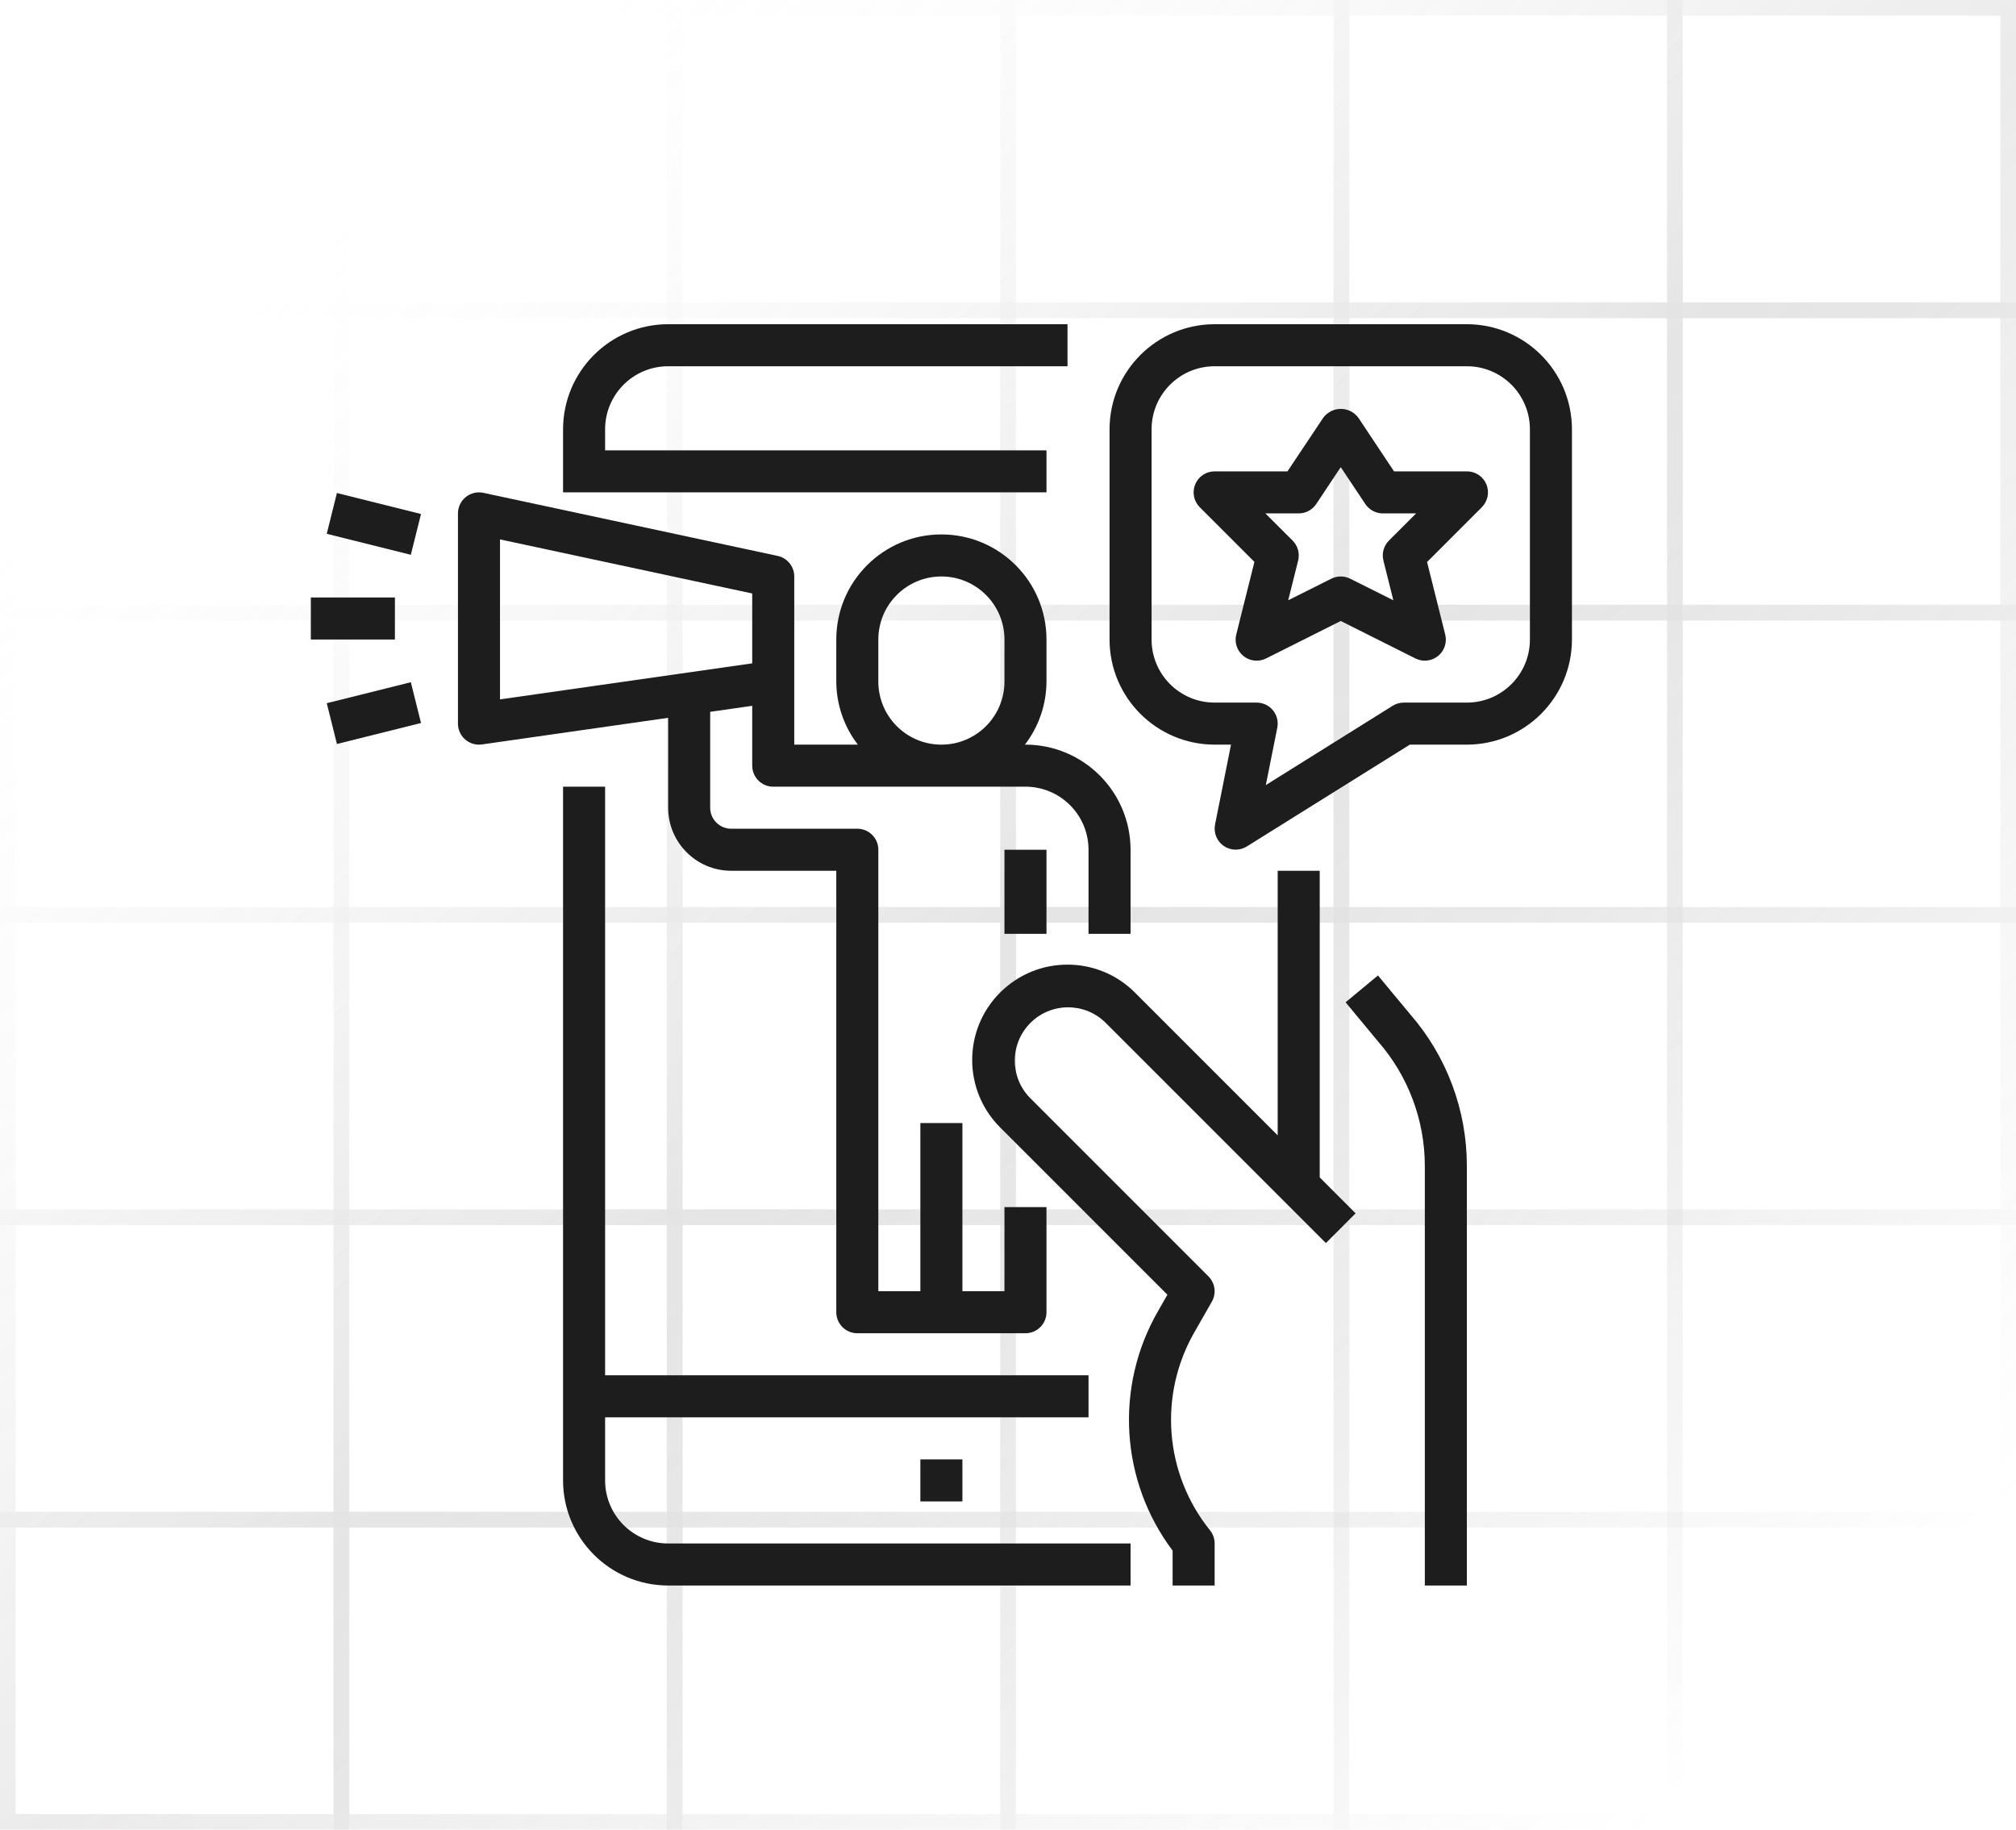 <svg width="227" height="206" viewBox="0 0 227 206" fill="none" xmlns="http://www.w3.org/2000/svg">
<g opacity="0.26" clip-path="url(#clip0_303_1789)">
<path d="M39.314 35.809H0V0H39.314V35.809ZM1.767 34.045H37.547V1.764H1.767V34.045Z" fill="url(#paint0_linear_303_1789)"/>
<path d="M76.861 35.809H37.562V0H76.861V35.809ZM39.33 34.045H75.093V1.764H39.33V34.045Z" fill="url(#paint1_linear_303_1789)"/>
<path d="M114.392 35.809H75.078V0H114.392V35.809ZM76.845 34.045H112.625V1.764H76.862L76.845 34.045Z" fill="url(#paint2_linear_303_1789)"/>
<path d="M151.923 35.809H112.625V0H151.923V35.809ZM114.392 34.045H150.156V1.764H114.392V34.045Z" fill="url(#paint3_linear_303_1789)"/>
<path d="M189.468 35.809H150.154V0H189.468V35.809ZM151.922 34.045H187.717V1.764H151.938L151.922 34.045Z" fill="url(#paint4_linear_303_1789)"/>
<path d="M227.001 35.809H187.719V0H227.017L227.001 35.809ZM189.47 34.045H225.233V1.764H189.47V34.045Z" fill="url(#paint5_linear_303_1789)"/>
<path d="M39.314 69.853H0V34.045H39.314V69.853ZM1.767 68.089H37.547V35.809H1.767V68.089Z" fill="url(#paint6_linear_303_1789)"/>
<path d="M76.861 69.853H37.562V34.045H76.861V69.853ZM39.33 68.089H75.093V35.809H39.33V68.089Z" fill="url(#paint7_linear_303_1789)"/>
<path d="M114.392 69.853H75.078V34.045H114.392V69.853ZM76.845 68.089H112.625V35.809H76.862L76.845 68.089Z" fill="url(#paint8_linear_303_1789)"/>
<path d="M151.923 69.853H112.625V34.045H151.923V69.853ZM114.392 68.089H150.156V35.809H114.392V68.089Z" fill="url(#paint9_linear_303_1789)"/>
<path d="M189.468 69.853H150.154V34.045H189.468V69.853ZM151.922 68.089H187.717V35.809H151.938L151.922 68.089Z" fill="url(#paint10_linear_303_1789)"/>
<path d="M227.001 69.853H187.719V34.045H227.017L227.001 69.853ZM189.47 68.089H225.233V35.809H189.47V68.089Z" fill="url(#paint11_linear_303_1789)"/>
<path d="M39.314 103.882H0V68.089H39.314V103.882ZM1.767 102.118H37.547V69.853H1.767V102.118Z" fill="url(#paint12_linear_303_1789)"/>
<path d="M76.861 103.882H37.562V68.089H76.861V103.882ZM39.33 102.118H75.093V69.853H39.33V102.118Z" fill="url(#paint13_linear_303_1789)"/>
<path d="M114.392 103.882H75.078V68.089H114.392V103.882ZM76.862 102.118H112.641V69.853H76.862V102.118Z" fill="url(#paint14_linear_303_1789)"/>
<path d="M151.923 103.882H112.625V68.089H151.923V103.882ZM114.392 102.118H150.156V69.853H114.392V102.118Z" fill="url(#paint15_linear_303_1789)"/>
<path d="M189.468 103.882H150.154V68.089H189.468V103.882ZM151.922 102.118H187.717V69.853H151.938L151.922 102.118Z" fill="url(#paint16_linear_303_1789)"/>
<path d="M227.001 103.882H187.719V68.089H227.017L227.001 103.882ZM189.47 102.118H225.233V69.853H189.47V102.118Z" fill="url(#paint17_linear_303_1789)"/>
<path d="M39.314 137.927H0V102.118H39.314V137.927ZM1.767 136.163H37.547V103.882H1.767V136.163Z" fill="url(#paint18_linear_303_1789)"/>
<path d="M76.861 137.927H37.562V102.118H76.861V137.927ZM39.33 136.163H75.093V103.882H39.33V136.163Z" fill="url(#paint19_linear_303_1789)"/>
<path d="M114.392 137.927H75.078V102.118H114.392V137.927ZM76.845 136.163H112.625V103.882H76.862L76.845 136.163Z" fill="url(#paint20_linear_303_1789)"/>
<path d="M151.923 137.927H112.625V102.118H151.923V137.927ZM114.392 136.163H150.156V103.882H114.392V136.163Z" fill="url(#paint21_linear_303_1789)"/>
<path d="M189.468 137.927H150.154V102.118H189.468V137.927ZM151.922 136.163H187.717V103.882H151.938L151.922 136.163Z" fill="url(#paint22_linear_303_1789)"/>
<path d="M227.001 137.927H187.719V102.118H227.017L227.001 137.927ZM189.47 136.163H225.233V103.882H189.47V136.163Z" fill="url(#paint23_linear_303_1789)"/>
<path d="M39.314 171.971H0V136.163H39.314V171.971ZM1.767 170.207H37.547V137.927H1.767V170.207Z" fill="url(#paint24_linear_303_1789)"/>
<path d="M76.861 171.971H37.562V136.163H76.861V171.971ZM39.33 170.207H75.093V137.927H39.33V170.207Z" fill="url(#paint25_linear_303_1789)"/>
<path d="M114.392 171.971H75.078V136.163H114.392V171.971ZM76.845 170.207H112.625V137.927H76.862L76.845 170.207Z" fill="url(#paint26_linear_303_1789)"/>
<path d="M151.923 171.971H112.625V136.163H151.923V171.971ZM114.392 170.207H150.156V137.927H114.392V170.207Z" fill="url(#paint27_linear_303_1789)"/>
<path d="M189.468 171.971H150.154V136.163H189.468V171.971ZM151.922 170.207H187.717V137.927H151.938L151.922 170.207Z" fill="url(#paint28_linear_303_1789)"/>
<path d="M227.001 171.971H187.719V136.163H227.017L227.001 171.971ZM189.47 170.207H225.233V137.927H189.47V170.207Z" fill="url(#paint29_linear_303_1789)"/>
<path d="M39.314 206H0V170.207H39.314V206ZM1.767 204.236H37.547V171.971H1.767V204.236Z" fill="url(#paint30_linear_303_1789)"/>
<path d="M76.861 206H37.562V170.207H76.861V206ZM39.33 204.236H75.093V171.971H39.33V204.236Z" fill="url(#paint31_linear_303_1789)"/>
<path d="M114.392 206H75.078V170.207H114.392V206ZM76.845 204.236H112.625V171.971H76.862L76.845 204.236Z" fill="url(#paint32_linear_303_1789)"/>
<path d="M151.923 206H112.625V170.207H151.923V206ZM114.392 204.236H150.156V171.971H114.392V204.236Z" fill="url(#paint33_linear_303_1789)"/>
<path d="M189.468 206H150.154V170.207H189.468V206ZM151.922 204.236H187.717V171.971H151.938L151.922 204.236Z" fill="url(#paint34_linear_303_1789)"/>
<path d="M227.001 206H187.719V170.207H227.017L227.001 206ZM189.47 204.236H225.233V171.971H189.47V204.236Z" fill="url(#paint35_linear_303_1789)"/>
</g>
<g clip-path="url(#clip1_303_1789)">
<path d="M63.4 48.333V55.433H117.834V50.7H68.134V48.333C68.134 44.412 71.313 41.233 75.234 41.233H120.2V36.5H75.234C68.701 36.508 63.408 41.801 63.4 48.333Z" fill="#1D1D1D"/>
<path d="M63.4 88.567V166.667C63.408 173.199 68.701 178.492 75.234 178.5H127.3V173.767H75.234C71.313 173.767 68.134 170.588 68.134 166.667V159.567H122.567V154.833H68.134V88.567H63.4Z" fill="#1D1D1D"/>
<path d="M143.867 98.033V127.82L127.79 111.743C123.599 107.552 116.802 107.552 112.61 111.743C108.419 115.935 108.419 122.732 112.61 126.923L131.449 145.762L130.398 147.601C125.494 156.108 126.138 166.721 132.034 174.573V178.5H136.767V173.767C136.767 173.229 136.584 172.707 136.248 172.288C131.113 165.916 130.42 157.042 134.507 149.951L136.455 146.541C136.981 145.616 136.825 144.454 136.074 143.7L115.957 123.584C113.676 121.23 113.706 117.481 116.023 115.164C118.341 112.846 122.09 112.816 124.444 115.097L149.294 139.947L152.64 136.6L148.6 132.553V98.033H143.867Z" fill="#1D1D1D"/>
<path d="M103.633 164.3H108.366V169.033H103.633V164.3Z" fill="#1D1D1D"/>
<path d="M165.167 178.5V131.271C165.173 124.989 162.904 118.916 158.777 114.178L155.156 109.819L151.512 112.841L155.163 117.246C158.561 121.128 160.434 126.112 160.434 131.271V178.5H165.167Z" fill="#1D1D1D"/>
<path d="M113.1 95.667H117.833V105.133H113.1V95.667Z" fill="#1D1D1D"/>
<path d="M52.445 55.959C51.889 56.409 51.566 57.085 51.566 57.8V81.467C51.566 82.774 52.626 83.833 53.933 83.833C54.045 83.833 54.158 83.825 54.269 83.81L75.233 80.814V90.933C75.233 94.854 78.412 98.033 82.333 98.033H94.166V147.733C94.166 149.04 95.226 150.1 96.533 150.1H115.466C116.773 150.1 117.833 149.04 117.833 147.733V135.9H113.1V145.367H108.366V126.433H103.633V145.367H98.9V95.667C98.9 94.36 97.84 93.3 96.533 93.3H82.333C81.026 93.3 79.966 92.24 79.966 90.933V80.139L84.7 79.462V86.2C84.7 87.507 85.759 88.567 87.066 88.567H115.466C119.387 88.567 122.566 91.746 122.566 95.667V105.133H127.3V95.667C127.292 89.134 121.999 83.841 115.466 83.833H115.405C116.971 81.797 117.824 79.302 117.833 76.733V72C117.833 65.465 112.535 60.167 106 60.167C99.465 60.167 94.166 65.465 94.166 72V76.733C94.176 79.302 95.028 81.797 96.594 83.833H89.433V64.9C89.433 63.784 88.654 62.82 87.563 62.585L54.43 55.485C53.731 55.335 53.001 55.508 52.445 55.959ZM98.9 76.733V72C98.9 68.079 102.079 64.9 106 64.9C109.921 64.9 113.1 68.079 113.1 72V76.733C113.1 80.654 109.921 83.833 106 83.833C102.079 83.833 98.9 80.654 98.9 76.733ZM56.3 60.727L84.7 66.815V74.681L56.3 78.738V60.727Z" fill="#1D1D1D"/>
<path d="M36.791 60.097L37.937 55.505L47.404 57.868L46.258 62.46L36.791 60.097Z" fill="#1D1D1D"/>
<path d="M36.793 79.168L46.26 76.805L47.406 81.397L37.939 83.76L36.793 79.168Z" fill="#1D1D1D"/>
<path d="M35 67.267H44.467V72H35V67.267Z" fill="#1D1D1D"/>
<path d="M165.167 36.5H136.767C130.234 36.508 124.942 41.801 124.934 48.333V72C124.942 78.533 130.234 83.825 136.767 83.833H138.612L136.814 92.826C136.629 93.753 137.013 94.7 137.79 95.237C138.566 95.773 139.587 95.797 140.387 95.298L158.746 83.833H165.167C171.7 83.825 176.992 78.533 177 72V48.333C176.992 41.801 171.7 36.508 165.167 36.5ZM172.267 72C172.267 75.921 169.088 79.1 165.167 79.1H158.067C157.623 79.1 157.189 79.225 156.813 79.459L142.53 88.386L143.82 81.941C143.962 81.244 143.784 80.52 143.334 79.97C142.885 79.419 142.211 79.1 141.5 79.1H136.767C132.846 79.1 129.667 75.921 129.667 72V48.333C129.667 44.412 132.846 41.233 136.767 41.233H165.167C169.088 41.233 172.267 44.412 172.267 48.333V72Z" fill="#1D1D1D"/>
<path d="M165.167 53.067H156.967L152.943 47.019C152.478 46.399 151.749 46.034 150.974 46.034C150.198 46.034 149.469 46.399 149.005 47.019L144.967 53.067H136.767C135.81 53.067 134.947 53.643 134.58 54.527C134.214 55.411 134.417 56.429 135.094 57.107L141.247 63.26L139.204 71.424C138.973 72.324 139.288 73.275 140.011 73.857C140.733 74.439 141.729 74.546 142.558 74.13L150.967 69.913L159.376 74.13C160.202 74.543 161.195 74.437 161.916 73.858C162.636 73.279 162.954 72.334 162.73 71.437L160.687 63.272L166.84 57.118C167.525 56.442 167.733 55.419 167.366 54.53C166.998 53.641 166.129 53.062 165.167 53.067ZM156.393 60.86C155.805 61.448 155.57 62.302 155.771 63.109L156.89 67.581L152.024 65.148C151.359 64.816 150.575 64.816 149.909 65.148L145.05 67.581L146.17 63.109C146.371 62.302 146.135 61.448 145.547 60.86L142.48 57.8H146.233C147.025 57.8 147.763 57.405 148.203 56.747L150.967 52.593L153.731 56.739C154.169 57.4 154.907 57.799 155.7 57.8H159.454L156.393 60.86Z" fill="#1D1D1D"/>
</g>
<defs>
<linearGradient id="paint0_linear_303_1789" x1="188.361" y1="203.594" x2="26.266" y2="24.505" gradientUnits="userSpaceOnUse">
<stop stop-color="#929091" stop-opacity="0"/>
<stop offset="0.5" stop-color="#929091" stop-opacity="0.7"/>
<stop offset="1" stop-color="white" stop-opacity="0"/>
</linearGradient>
<linearGradient id="paint1_linear_303_1789" x1="208.957" y1="184.944" x2="46.862" y2="5.855" gradientUnits="userSpaceOnUse">
<stop stop-color="#929091" stop-opacity="0"/>
<stop offset="0.5" stop-color="#929091" stop-opacity="0.7"/>
<stop offset="1" stop-color="white" stop-opacity="0"/>
</linearGradient>
<linearGradient id="paint2_linear_303_1789" x1="229.571" y1="166.294" x2="67.46" y2="-12.795" gradientUnits="userSpaceOnUse">
<stop stop-color="#929091" stop-opacity="0"/>
<stop offset="0.5" stop-color="#929091" stop-opacity="0.7"/>
<stop offset="1" stop-color="white" stop-opacity="0"/>
</linearGradient>
<linearGradient id="paint3_linear_303_1789" x1="250.168" y1="147.644" x2="88.057" y2="-31.429" gradientUnits="userSpaceOnUse">
<stop stop-color="#929091" stop-opacity="0"/>
<stop offset="0.5" stop-color="#929091" stop-opacity="0.7"/>
<stop offset="1" stop-color="white" stop-opacity="0"/>
</linearGradient>
<linearGradient id="paint4_linear_303_1789" x1="270.764" y1="129.01" x2="108.652" y2="-50.079" gradientUnits="userSpaceOnUse">
<stop stop-color="#929091" stop-opacity="0"/>
<stop offset="0.5" stop-color="#929091" stop-opacity="0.7"/>
<stop offset="1" stop-color="white" stop-opacity="0"/>
</linearGradient>
<linearGradient id="paint5_linear_303_1789" x1="291.362" y1="110.361" x2="129.251" y2="-68.729" gradientUnits="userSpaceOnUse">
<stop stop-color="#929091" stop-opacity="0"/>
<stop offset="0.5" stop-color="#929091" stop-opacity="0.7"/>
<stop offset="1" stop-color="white" stop-opacity="0"/>
</linearGradient>
<linearGradient id="paint6_linear_303_1789" x1="171.395" y1="218.957" x2="9.283" y2="39.868" gradientUnits="userSpaceOnUse">
<stop stop-color="#929091" stop-opacity="0"/>
<stop offset="0.5" stop-color="#929091" stop-opacity="0.7"/>
<stop offset="1" stop-color="white" stop-opacity="0"/>
</linearGradient>
<linearGradient id="paint7_linear_303_1789" x1="191.991" y1="200.307" x2="29.88" y2="21.218" gradientUnits="userSpaceOnUse">
<stop stop-color="#929091" stop-opacity="0"/>
<stop offset="0.5" stop-color="#929091" stop-opacity="0.7"/>
<stop offset="1" stop-color="white" stop-opacity="0"/>
</linearGradient>
<linearGradient id="paint8_linear_303_1789" x1="212.589" y1="181.657" x2="50.494" y2="2.568" gradientUnits="userSpaceOnUse">
<stop stop-color="#929091" stop-opacity="0"/>
<stop offset="0.5" stop-color="#929091" stop-opacity="0.7"/>
<stop offset="1" stop-color="white" stop-opacity="0"/>
</linearGradient>
<linearGradient id="paint9_linear_303_1789" x1="233.186" y1="163.007" x2="71.091" y2="-16.082" gradientUnits="userSpaceOnUse">
<stop stop-color="#929091" stop-opacity="0"/>
<stop offset="0.5" stop-color="#929091" stop-opacity="0.7"/>
<stop offset="1" stop-color="white" stop-opacity="0"/>
</linearGradient>
<linearGradient id="paint10_linear_303_1789" x1="253.782" y1="144.373" x2="91.686" y2="-34.716" gradientUnits="userSpaceOnUse">
<stop stop-color="#929091" stop-opacity="0"/>
<stop offset="0.5" stop-color="#929091" stop-opacity="0.7"/>
<stop offset="1" stop-color="white" stop-opacity="0"/>
</linearGradient>
<linearGradient id="paint11_linear_303_1789" x1="274.38" y1="125.723" x2="112.285" y2="-53.366" gradientUnits="userSpaceOnUse">
<stop stop-color="#929091" stop-opacity="0"/>
<stop offset="0.5" stop-color="#929091" stop-opacity="0.7"/>
<stop offset="1" stop-color="white" stop-opacity="0"/>
</linearGradient>
<linearGradient id="paint12_linear_303_1789" x1="154.429" y1="234.304" x2="-7.683" y2="55.23" gradientUnits="userSpaceOnUse">
<stop stop-color="#929091" stop-opacity="0"/>
<stop offset="0.5" stop-color="#929091" stop-opacity="0.7"/>
<stop offset="1" stop-color="white" stop-opacity="0"/>
</linearGradient>
<linearGradient id="paint13_linear_303_1789" x1="175.025" y1="215.67" x2="12.914" y2="36.58" gradientUnits="userSpaceOnUse">
<stop stop-color="#929091" stop-opacity="0"/>
<stop offset="0.5" stop-color="#929091" stop-opacity="0.7"/>
<stop offset="1" stop-color="white" stop-opacity="0"/>
</linearGradient>
<linearGradient id="paint14_linear_303_1789" x1="195.623" y1="197.02" x2="33.512" y2="17.93" gradientUnits="userSpaceOnUse">
<stop stop-color="#929091" stop-opacity="0"/>
<stop offset="0.5" stop-color="#929091" stop-opacity="0.7"/>
<stop offset="1" stop-color="white" stop-opacity="0"/>
</linearGradient>
<linearGradient id="paint15_linear_303_1789" x1="216.22" y1="178.37" x2="54.109" y2="-0.72" gradientUnits="userSpaceOnUse">
<stop stop-color="#929091" stop-opacity="0"/>
<stop offset="0.5" stop-color="#929091" stop-opacity="0.7"/>
<stop offset="1" stop-color="white" stop-opacity="0"/>
</linearGradient>
<linearGradient id="paint16_linear_303_1789" x1="236.816" y1="159.736" x2="74.704" y2="-19.354" gradientUnits="userSpaceOnUse">
<stop stop-color="#929091" stop-opacity="0"/>
<stop offset="0.5" stop-color="#929091" stop-opacity="0.7"/>
<stop offset="1" stop-color="white" stop-opacity="0"/>
</linearGradient>
<linearGradient id="paint17_linear_303_1789" x1="257.414" y1="141.086" x2="95.319" y2="-38.004" gradientUnits="userSpaceOnUse">
<stop stop-color="#929091" stop-opacity="0"/>
<stop offset="0.5" stop-color="#929091" stop-opacity="0.7"/>
<stop offset="1" stop-color="white" stop-opacity="0"/>
</linearGradient>
<linearGradient id="paint18_linear_303_1789" x1="137.447" y1="249.666" x2="-24.648" y2="70.577" gradientUnits="userSpaceOnUse">
<stop stop-color="#929091" stop-opacity="0"/>
<stop offset="0.5" stop-color="#929091" stop-opacity="0.7"/>
<stop offset="1" stop-color="white" stop-opacity="0"/>
</linearGradient>
<linearGradient id="paint19_linear_303_1789" x1="158.043" y1="231.032" x2="-4.052" y2="51.943" gradientUnits="userSpaceOnUse">
<stop stop-color="#929091" stop-opacity="0"/>
<stop offset="0.5" stop-color="#929091" stop-opacity="0.7"/>
<stop offset="1" stop-color="white" stop-opacity="0"/>
</linearGradient>
<linearGradient id="paint20_linear_303_1789" x1="178.657" y1="212.382" x2="16.546" y2="33.293" gradientUnits="userSpaceOnUse">
<stop stop-color="#929091" stop-opacity="0"/>
<stop offset="0.5" stop-color="#929091" stop-opacity="0.7"/>
<stop offset="1" stop-color="white" stop-opacity="0"/>
</linearGradient>
<linearGradient id="paint21_linear_303_1789" x1="199.254" y1="193.732" x2="37.143" y2="14.643" gradientUnits="userSpaceOnUse">
<stop stop-color="#929091" stop-opacity="0"/>
<stop offset="0.5" stop-color="#929091" stop-opacity="0.7"/>
<stop offset="1" stop-color="white" stop-opacity="0"/>
</linearGradient>
<linearGradient id="paint22_linear_303_1789" x1="219.85" y1="175.098" x2="57.739" y2="-3.991" gradientUnits="userSpaceOnUse">
<stop stop-color="#929091" stop-opacity="0"/>
<stop offset="0.5" stop-color="#929091" stop-opacity="0.7"/>
<stop offset="1" stop-color="white" stop-opacity="0"/>
</linearGradient>
<linearGradient id="paint23_linear_303_1789" x1="240.448" y1="156.448" x2="78.337" y2="-22.641" gradientUnits="userSpaceOnUse">
<stop stop-color="#929091" stop-opacity="0"/>
<stop offset="0.5" stop-color="#929091" stop-opacity="0.7"/>
<stop offset="1" stop-color="white" stop-opacity="0"/>
</linearGradient>
<linearGradient id="paint24_linear_303_1789" x1="120.481" y1="265.029" x2="-41.63" y2="85.939" gradientUnits="userSpaceOnUse">
<stop stop-color="#929091" stop-opacity="0"/>
<stop offset="0.5" stop-color="#929091" stop-opacity="0.7"/>
<stop offset="1" stop-color="white" stop-opacity="0"/>
</linearGradient>
<linearGradient id="paint25_linear_303_1789" x1="141.077" y1="246.395" x2="-21.018" y2="67.305" gradientUnits="userSpaceOnUse">
<stop stop-color="#929091" stop-opacity="0"/>
<stop offset="0.5" stop-color="#929091" stop-opacity="0.7"/>
<stop offset="1" stop-color="white" stop-opacity="0"/>
</linearGradient>
<linearGradient id="paint26_linear_303_1789" x1="161.675" y1="227.745" x2="-0.42" y2="48.656" gradientUnits="userSpaceOnUse">
<stop stop-color="#929091" stop-opacity="0"/>
<stop offset="0.5" stop-color="#929091" stop-opacity="0.7"/>
<stop offset="1" stop-color="white" stop-opacity="0"/>
</linearGradient>
<linearGradient id="paint27_linear_303_1789" x1="182.272" y1="209.095" x2="20.177" y2="30.005" gradientUnits="userSpaceOnUse">
<stop stop-color="#929091" stop-opacity="0"/>
<stop offset="0.5" stop-color="#929091" stop-opacity="0.7"/>
<stop offset="1" stop-color="white" stop-opacity="0"/>
</linearGradient>
<linearGradient id="paint28_linear_303_1789" x1="202.868" y1="190.461" x2="40.773" y2="11.371" gradientUnits="userSpaceOnUse">
<stop stop-color="#929091" stop-opacity="0"/>
<stop offset="0.5" stop-color="#929091" stop-opacity="0.7"/>
<stop offset="1" stop-color="white" stop-opacity="0"/>
</linearGradient>
<linearGradient id="paint29_linear_303_1789" x1="223.482" y1="171.811" x2="61.371" y2="-7.279" gradientUnits="userSpaceOnUse">
<stop stop-color="#929091" stop-opacity="0"/>
<stop offset="0.5" stop-color="#929091" stop-opacity="0.7"/>
<stop offset="1" stop-color="white" stop-opacity="0"/>
</linearGradient>
<linearGradient id="paint30_linear_303_1789" x1="103.515" y1="280.391" x2="-58.596" y2="101.302" gradientUnits="userSpaceOnUse">
<stop stop-color="#929091" stop-opacity="0"/>
<stop offset="0.5" stop-color="#929091" stop-opacity="0.7"/>
<stop offset="1" stop-color="white" stop-opacity="0"/>
</linearGradient>
<linearGradient id="paint31_linear_303_1789" x1="124.111" y1="261.758" x2="-38" y2="82.668" gradientUnits="userSpaceOnUse">
<stop stop-color="#929091" stop-opacity="0"/>
<stop offset="0.5" stop-color="#929091" stop-opacity="0.7"/>
<stop offset="1" stop-color="white" stop-opacity="0"/>
</linearGradient>
<linearGradient id="paint32_linear_303_1789" x1="144.709" y1="243.108" x2="-17.402" y2="64.018" gradientUnits="userSpaceOnUse">
<stop stop-color="#929091" stop-opacity="0"/>
<stop offset="0.5" stop-color="#929091" stop-opacity="0.7"/>
<stop offset="1" stop-color="white" stop-opacity="0"/>
</linearGradient>
<linearGradient id="paint33_linear_303_1789" x1="165.306" y1="224.457" x2="3.195" y2="45.368" gradientUnits="userSpaceOnUse">
<stop stop-color="#929091" stop-opacity="0"/>
<stop offset="0.5" stop-color="#929091" stop-opacity="0.7"/>
<stop offset="1" stop-color="white" stop-opacity="0"/>
</linearGradient>
<linearGradient id="paint34_linear_303_1789" x1="185.902" y1="205.807" x2="23.79" y2="26.734" gradientUnits="userSpaceOnUse">
<stop stop-color="#929091" stop-opacity="0"/>
<stop offset="0.5" stop-color="#929091" stop-opacity="0.7"/>
<stop offset="1" stop-color="white" stop-opacity="0"/>
</linearGradient>
<linearGradient id="paint35_linear_303_1789" x1="206.5" y1="187.173" x2="44.405" y2="8.084" gradientUnits="userSpaceOnUse">
<stop stop-color="#929091" stop-opacity="0"/>
<stop offset="0.5" stop-color="#929091" stop-opacity="0.7"/>
<stop offset="1" stop-color="white" stop-opacity="0"/>
</linearGradient>
<clipPath id="clip0_303_1789">
<rect width="227" height="206" fill="white"/>
</clipPath>
<clipPath id="clip1_303_1789">
<rect width="142" height="142" fill="white" transform="translate(35 36.5)"/>
</clipPath>
</defs>
</svg>
